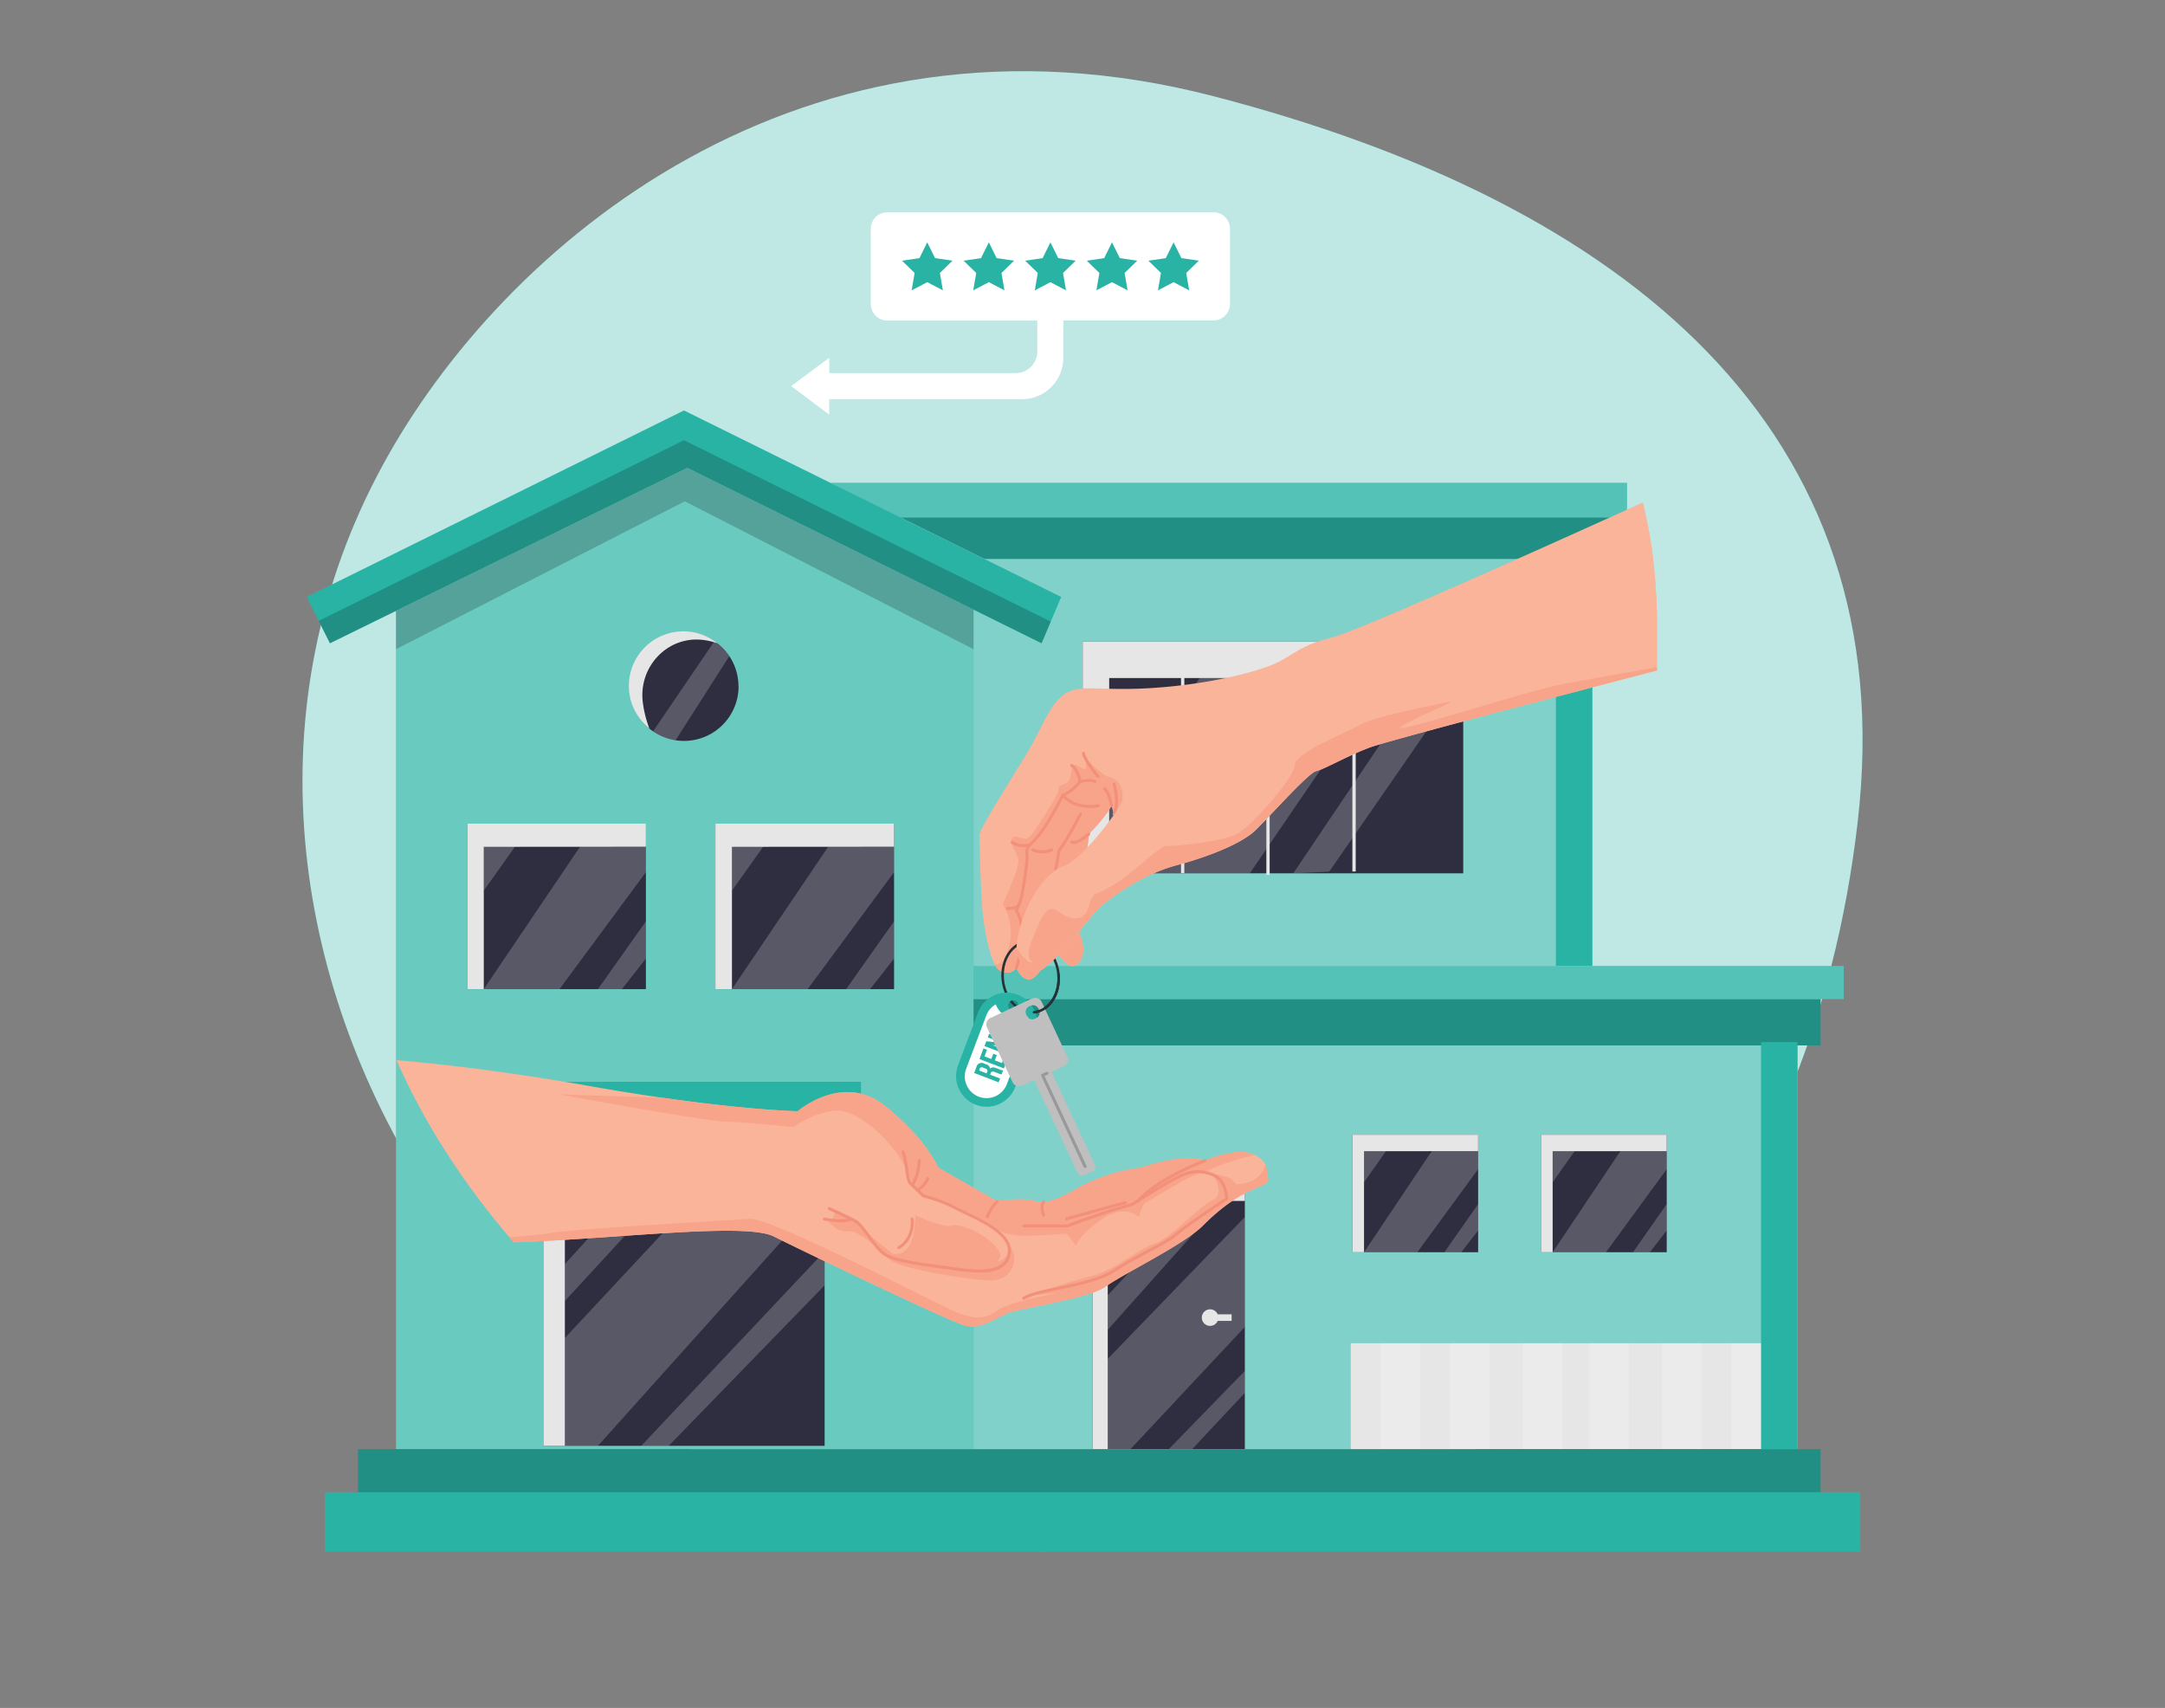 <svg xmlns="http://www.w3.org/2000/svg" xmlns:xlink="http://www.w3.org/1999/xlink" width="865.76" height="682.89" viewBox="0 0 865.76 682.89"><rect x="0" y="0" width="865.76" height="682.89" fill="#808080" stroke="none"/><defs><clipPath id="a"><path d="M150.93,230.22s-40.91,105.64,16.58,212S343.4,604.81,438.17,652.86s193.18,24.65,239.94-54.05S660.74,463.93,660.65,351.7s16.8-141.95-44-236.76S406.73-.87,294,69.46,150.93,230.22,150.93,230.22Z" fill="none"/></clipPath></defs><path d="M153,186.1C200.66,98.26,320.64-4.23,485.26,38.47s275.83,133,257.61,290.17-114,287.77-320.28,291.57S48.35,378.64,153,186.1Z" fill="#29b3a5"/><path d="M153,186.1C200.66,98.26,320.64-4.23,485.26,38.47s275.83,133,257.61,290.17-114,287.77-320.28,291.57S48.35,378.64,153,186.1Z" fill="#fff" opacity="0.7" style="isolation:isolate"/><rect x="384" y="223.47" width="252.74" height="162.76" fill="#29b3a5"/><rect x="384" y="223.47" width="252.74" height="162.76" fill="#fff" opacity="0.4"/><rect x="622.19" y="223.47" width="14.56" height="162.76" fill="#29b3a5"/><rect x="384" y="417.32" width="334.78" height="162.1" fill="#29b3a5"/><rect x="384" y="417.32" width="334.78" height="162.1" fill="#fff" opacity="0.4"/><rect x="540.81" y="453.71" width="50.28" height="46.97" fill="#2f2e41"/><polygon points="591.09 453.71 591.09 460.26 545.46 460.29 545.46 500.69 540.81 500.69 540.81 453.71 591.09 453.71" fill="#e6e6e6"/><polygon points="545.46 500.69 572.54 460.27 591.09 460.26 591.09 467.46 566.77 500.69 545.46 500.69" fill="#fff" opacity="0.2"/><polygon points="577.59 500.69 591.09 481.43 591.09 491.99 584.34 500.69 577.59 500.69" fill="#fff" opacity="0.2"/><polygon points="545.46 460.29 545.46 472.71 554.24 460.26 545.46 460.29" fill="#fff" opacity="0.2"/><rect x="616.23" y="453.71" width="50.28" height="46.97" fill="#2f2e41"/><polygon points="666.51 453.71 666.51 460.26 620.89 460.29 620.89 500.69 616.23 500.69 616.23 453.71 666.51 453.71" fill="#e6e6e6"/><polygon points="620.89 500.69 647.96 460.27 666.51 460.26 666.51 467.46 642.2 500.69 620.89 500.69" fill="#fff" opacity="0.2"/><polygon points="653.01 500.69 666.51 481.43 666.51 491.99 659.76 500.69 653.01 500.69" fill="#fff" opacity="0.2"/><polygon points="620.89 460.29 620.89 472.71 629.67 460.26 620.89 460.29" fill="#fff" opacity="0.2"/><rect x="384" y="386.22" width="353.3" height="13.23" fill="#29b3a5"/><rect x="384" y="386.22" width="353.3" height="13.23" fill="#fff" opacity="0.2"/><rect x="384" y="399.46" width="344.04" height="18.53" fill="#29b3a5"/><rect x="384" y="399.46" width="344.04" height="18.53" opacity="0.2"/><rect x="436.93" y="474.88" width="60.87" height="104.54" fill="#2f2e41"/><polygon points="497.8 474.88 497.8 480.17 442.98 480.17 442.98 579.42 436.93 579.42 436.93 474.88 497.8 474.88" fill="#e6e6e6"/><polygon points="478.14 480.17 442.98 517.88 442.98 531.69 488.92 480.17 478.14 480.17" fill="#fff" opacity="0.2"/><polygon points="497.8 486.6 442.98 543.31 442.98 579.42 452.06 579.42 497.8 530.55 497.8 486.6" fill="#fff" opacity="0.2"/><polygon points="467.37 579.42 497.8 548.13 497.8 556.92 476.73 579.42 467.37 579.42" fill="#fff" opacity="0.2"/><path d="M492.51,525.5h-5.57a3.31,3.31,0,1,0,0,2.64h5.57Z" fill="#e6e6e6"/><rect x="540.15" y="537.07" width="166.73" height="42.34" fill="#e6e6e6"/><rect x="552.05" y="537.07" width="15.88" height="42.34" fill="#fff" opacity="0.2"/><rect x="579.84" y="537.07" width="15.88" height="42.34" fill="#fff" opacity="0.2"/><rect x="608.95" y="537.07" width="15.88" height="42.34" fill="#fff" opacity="0.2"/><rect x="635.42" y="537.07" width="15.88" height="42.34" fill="#fff" opacity="0.2"/><rect x="664.53" y="537.07" width="15.88" height="42.34" fill="#fff" opacity="0.2"/><rect x="692.32" y="537.07" width="14.56" height="42.34" fill="#fff" opacity="0.2"/><polygon points="644.68 206.26 644.68 223.47 393.58 223.47 358.78 206.26 644.68 206.26" fill="#29b3a5"/><polygon points="644.68 206.26 644.68 223.47 393.58 223.47 358.78 206.26 644.68 206.26" opacity="0.2"/><polygon points="650.64 193.03 650.64 206.93 358.2 206.93 332.03 193.03 650.64 193.03" fill="#29b3a5"/><polygon points="650.64 193.03 650.64 206.93 358.2 206.93 332.03 193.03 650.64 193.03" fill="#fff" opacity="0.2"/><rect x="432.96" y="256.55" width="152.17" height="92.63" fill="#2f2e41"/><polygon points="585.14 256.55 585.14 271.1 443.55 271.1 443.55 349.17 432.96 349.17 432.96 256.55 585.14 256.55" fill="#e6e6e6"/><polygon points="479.75 271.1 443.55 322.24 443.55 343.03 491.33 271.1 479.75 271.1" fill="#fff" opacity="0.2"/><polygon points="457.06 349.17 510.37 271.1 553.1 271.1 499.79 349.17 457.06 349.17" fill="#fff" opacity="0.2"/><polygon points="517.18 349.17 569.73 271.1 585.14 271.1 531.54 348.51 517.18 349.17" fill="#fff" opacity="0.2"/><polygon points="274.84 187.08 158.37 244.23 158.37 579.42 389.3 579.42 389.3 243.74 274.84 187.08" fill="#29b3a5"/><polygon points="274.84 187.08 158.37 244.23 158.37 579.42 389.3 579.42 389.3 243.74 274.84 187.08" fill="#fff" opacity="0.3"/><rect x="143.17" y="579.42" width="584.87" height="22.5" fill="#29b3a5"/><rect x="143.17" y="579.42" width="584.87" height="22.5" opacity="0.2"/><polygon points="158.37 244.23 158.37 259.56 273.83 200.43 389.3 259.56 389.3 243.74 274.84 187.08 158.37 244.23" opacity="0.2"/><path d="M295.35,274.41a21.83,21.83,0,0,1-21.84,21.83,22.07,22.07,0,0,1-3.36-.26,21.63,21.63,0,0,1-9-3.57c-.5-.35-1-.72-1.48-1.11v0a21.83,21.83,0,0,1,26-35c.43.29.84.58,1.23.9a21.84,21.84,0,0,1,8.41,17.2Z" fill="#2f2e41"/><path d="M286.94,257.21a28.67,28.67,0,0,0-5.84-1.35c-14.16-1.69-25.79,10.7-24.06,24.85a45.52,45.52,0,0,0,2.62,10.57,21.82,21.82,0,0,1,27.28-34.07Z" fill="#e6e6e6"/><path d="M291.67,262.3,270.15,296a21.63,21.63,0,0,1-9-3.57l24.56-36.1c.43.29.84.58,1.23.9A21.6,21.6,0,0,1,291.67,262.3Z" fill="#fff" opacity="0.2"/><rect x="186.84" y="329.33" width="71.45" height="66.16" fill="#2f2e41"/><polygon points="258.3 329.32 258.3 338.55 193.46 338.59 193.46 395.49 186.84 395.49 186.84 329.32 258.3 329.32" fill="#e6e6e6"/><polygon points="193.46 395.49 231.93 338.57 258.3 338.56 258.3 348.69 223.74 395.49 193.46 395.49" fill="#fff" opacity="0.2"/><polygon points="239.11 395.49 258.3 368.36 258.3 383.25 248.7 395.49 239.11 395.49" fill="#fff" opacity="0.2"/><polygon points="193.46 338.59 193.46 356.09 205.94 338.56 193.46 338.59" fill="#fff" opacity="0.2"/><rect x="286.08" y="329.33" width="71.45" height="66.16" fill="#2f2e41"/><polygon points="357.54 329.32 357.54 338.55 292.7 338.59 292.7 395.49 286.08 395.49 286.08 329.32 357.54 329.32" fill="#e6e6e6"/><polygon points="292.7 395.49 331.17 338.57 357.54 338.56 357.54 348.69 322.98 395.49 292.7 395.49" fill="#fff" opacity="0.2"/><polygon points="338.36 395.49 357.54 368.36 357.54 383.25 347.95 395.49 338.36 395.49" fill="#fff" opacity="0.2"/><polygon points="292.7 338.59 292.7 356.09 305.18 338.56 292.7 338.59" fill="#fff" opacity="0.2"/><rect x="217.28" y="449.74" width="112.48" height="128.35" fill="#2f2e41"/><polygon points="329.75 449.74 329.75 457.67 225.88 457.67 225.88 578.09 217.28 578.09 217.28 449.74 329.75 449.74" fill="#e6e6e6"/><polygon points="225.88 520.18 283.46 457.67 269.52 457.67 225.88 505.4 225.88 520.18" fill="#fff" opacity="0.2"/><polygon points="297.99 457.67 225.88 534.97 225.88 578.09 239.11 578.09 329.75 477.1 329.75 457.67 297.99 457.67" fill="#fff" opacity="0.2"/><polygon points="256.43 578.09 329.75 500.33 329.75 513.92 267.41 578.09 256.43 578.09" fill="#fff" opacity="0.2"/><polygon points="424.36 238.68 420.19 248.53 416.52 257.21 274.84 187.08 131.93 257.21 122.66 238.68 273.51 164.11 332.03 193.03 356.11 204.94 358.78 206.26 393.58 223.47 424.36 238.68" fill="#29b3a5"/><polygon points="420.19 248.53 416.52 257.21 274.84 187.08 131.93 257.21 127.44 248.24 273.51 176.01 420.19 248.53" opacity="0.2"/><rect x="204.04" y="432.54" width="140.26" height="17.2" fill="#29b3a5"/><rect x="472.28" y="267.17" width="1.32" height="81.97" fill="#e6e6e6"/><rect x="506.4" y="267.86" width="1.32" height="81.97" fill="#e6e6e6"/><rect x="540.81" y="266.47" width="1.32" height="81.97" fill="#e6e6e6"/><rect x="704.23" y="416.66" width="14.56" height="162.76" fill="#29b3a5"/><rect x="129.94" y="596.62" width="613.98" height="23.82" fill="#29b3a5"/><g clip-path="url(#a)"><path d="M682.32,189.43v53.1s-121.26,40.33-145.78,52.28-50.88,36.75-50.88,36.75c-8.81,9.12-41.18,16.66-39.6,8.22a31.87,31.87,0,0,0,.2-9.25,43.62,43.62,0,0,0-1.76-8.39c-2.84,5.33-9.12,11.35-9.12,11.35,0,6.28-3.78,16.66-3.78,16.66l-1.41,20.1c6.44,11.63.76,16.33-1.68,16s-5.21-4.57-5.21-4.57l-3.65.49s-4.4,9.1-7.87,9.43-5.39-4.71-5.39-4.71-1.83,3.45-6.22,1.42a6.51,6.51,0,0,1-2.53-3c-2.74-5.49-4.26-16.37-4.7-20.33-.63-5-1.26-28.28-1.26-31.11s15.72-27,20.43-35.19,8.17-18.22,14.44-21.67,13.2-.64,33.62-1.89,38-5.34,47.26-8.8,11.49-8.16,25-11.36S681.38,189.76,682.32,189.43Z" fill="#f9b499"/><path d="M448.84,320.2a68.67,68.67,0,0,1-2.58,10.3,43.62,43.62,0,0,0-1.76-8.39c-2.84,5.34-9.12,11.36-9.12,11.36,0,6.27-3.78,16.65-3.78,16.65l-1.41,20.1c6.44,11.63.76,16.33-1.68,16s-5.21-4.57-5.21-4.57l-3.65.49s-4.4,9.1-7.87,9.43-5.39-4.71-5.39-4.71-1.83,3.45-6.22,1.42a6.46,6.46,0,0,1-2.53-3c1.58.71,3.48,0,5.2-4.63A22.15,22.15,0,0,0,401,361.48s6.53-14,6.26-17.35-3.89-6.63-2.56-8.93,4.56,1.81,7.1-.8,11.92-17.29,11.53-18.95,2.37-1.56,3.81-2.84,1.1-7.48,3-6.72a40.44,40.44,0,0,1,4,1.91,15.2,15.2,0,0,0,0-4.26c-.36-.71,6.85,6.67,8.95,7S449.65,312.69,448.84,320.2Z" fill="#f7a48b"/><path d="M406.42,387.53a.78.78,0,0,1-.21,0,.6.6,0,0,1-.35-.76c.05-.14,5.05-14,.05-22.44a.61.61,0,0,1,0-.57,23.66,23.66,0,0,0,2.26-6.43c.91-4.73,2.31-14.41,1.92-15.75-.57-1.94,1.22-4,1.3-4.09a43.94,43.94,0,0,0,5.84-7c3-4.39,7.24-12.63,7.28-12.72a.56.56,0,0,1,.35-.29s3-1,6.55-5.24a.61.61,0,0,1,.29-.19c.17-.05,4.27-1.23,6.59,0a.6.6,0,0,1-.58,1c-1.48-.83-4.33-.32-5.51,0-3.21,3.79-5.93,5.06-6.74,5.38a145.58,145.58,0,0,1-7.25,12.63,44.56,44.56,0,0,1-6,7.19c-.37.43-1.35,1.86-1,2.95.56,1.91-1.33,13.39-1.89,16.3a24.46,24.46,0,0,1-2.22,6.46c5,8.9.1,22.58-.12,23.17A.59.59,0,0,1,406.42,387.53Z" fill="#f29079"/><path d="M445.52,326.09a.54.54,0,0,1-.22,0,.59.59,0,0,1-.33-.77c2-4.95,0-11.54,0-11.6a.6.6,0,0,1,.39-.74.58.58,0,0,1,.74.39c.09.28,2.16,7.05,0,12.39A.61.61,0,0,1,445.52,326.09Z" fill="#f29079"/><path d="M444.5,322.73a.6.6,0,0,1-.59-.5c-.23-1.36-1.14-5.16-2.56-6.41a.59.59,0,0,1,.78-.89c2,1.78,2.91,6.89,2.95,7.11a.6.6,0,0,1-.48.68Z" fill="#f29079"/><path d="M435.73,323.05c-7.43,0-11-4.49-11.18-4.71a.59.59,0,1,1,.93-.73c.18.23,4.48,5.57,13.63,3.94a.59.59,0,0,1,.69.48.61.61,0,0,1-.48.69A20.3,20.3,0,0,1,435.73,323.05Z" fill="#f29079"/><path d="M422.15,348.38h-.1a.58.58,0,0,1-.48-.68l1.42-8a.6.6,0,0,1,.15-.31c2.3-2.36,8.36-14,8.42-14.14a.59.59,0,0,1,.8-.25.58.58,0,0,1,.25.79c-.25.48-6,11.55-8.49,14.29l-1.39,7.83A.59.59,0,0,1,422.15,348.38Z" fill="#f29079"/><path d="M416.76,341.21a9.6,9.6,0,0,1-4-.89.6.6,0,0,1-.28-.79.58.58,0,0,1,.78-.28,8.41,8.41,0,0,0,7,0,.59.59,0,1,1,.5,1.07A9.6,9.6,0,0,1,416.76,341.21Z" fill="#f29079"/><path d="M429.31,337.4a2.24,2.24,0,0,1-1-.23.59.59,0,1,1,.54-1.05c1.17.61,4.32-1.45,6.18-3.11a.59.59,0,0,1,.78.88C435,334.55,431.69,337.4,429.31,337.4Z" fill="#f29079"/><path d="M431.85,313.2a.58.58,0,0,1-.59-.54,9.3,9.3,0,0,0-3.11-6.21.58.58,0,0,1,0-.83.59.59,0,0,1,.83-.06,10.48,10.48,0,0,1,3.5,7,.59.59,0,0,1-.53.64Z" fill="#f29079"/><path d="M439.16,311a.63.63,0,0,1-.42-.17c-2.28-2.28-6.47-8.61-6-9.82a.59.59,0,0,1,1.13.33c.11.86,3.14,6.08,5.71,8.65a.6.6,0,0,1,0,.84A.63.63,0,0,1,439.16,311Zm-5.31-9.57Zm0-.12" fill="#f29079"/><path d="M409.3,338.75a9,9,0,0,1-4.88-1.45.59.59,0,1,1,.65-1,7.72,7.72,0,0,0,6.59.89.59.59,0,0,1,.36,1.13A9.08,9.08,0,0,1,409.3,338.75Z" fill="#f29079"/><path d="M403.37,363.82c-.31,0-.51,0-.55,0a.6.6,0,0,1-.54-.63.58.58,0,0,1,.63-.55c1,.07,3.62,0,4.08-1.4a.59.59,0,1,1,1.12.38C407.44,363.6,404.59,363.82,403.37,363.82Z" fill="#f29079"/><ellipse cx="412.14" cy="390.6" rx="11.19" ry="14.18" transform="translate(-35.6 41.38) rotate(-5.51)" fill="none" stroke="#263238" stroke-linecap="round" stroke-linejoin="round" stroke-width="1"/><path d="M413.69,404.08a12.23,12.23,0,0,0-22.58.7L383,426.26a12.23,12.23,0,0,0,22.87,8.65L414,413.44A12.2,12.2,0,0,0,413.69,404.08Zm-9.2-.12a2.07,2.07,0,1,1,2.68-1.2,2.08,2.08,0,0,1-2.68,1.2Z" fill="#29b3a5"/><path d="M410.68,412.19l-8.12,21.47a8.7,8.7,0,0,1-16.27-6.15L394.41,406a8.47,8.47,0,0,1,3.8-4.43,8.9,8.9,0,0,0,11.44,5.26,9.74,9.74,0,0,0,1.14-.52A8.7,8.7,0,0,1,410.68,412.19Z" fill="#fff"/><path d="M400.55,429.53a3,3,0,0,1-1.24-.32l-1.54-.58c-.91-.35-1.42-.17-1.63.53l-.2.54,4,1.52-.59,1.53L389.55,429l.9-2.33a2.11,2.11,0,0,1,2.49-1.66,2.41,2.41,0,0,1,.63.24l.77.3a2.1,2.1,0,0,1,1.59,1.76h0c.61-.66,1.42-.63,2.45-.25l1.51.59a3,3,0,0,0,1.26.28Zm-9-1.52,3,1.15.23-.6c.23-.58.1-1-.68-1.32l-1-.37c-.69-.27-1.09-.14-1.3.4Z" fill="#29b3a5"/><path d="M396.41,423.42l.79-2.11,1.42.54-.81,2.11,2.84,1.09,1-2.65,1.42.53-1.6,4.25-9.78-3.73,1.59-4.26,1.42.54-1,2.66Z" fill="#29b3a5"/><path d="M396.89,417.87h0l7.1,2.7-.52,1.42-9.79-3.74.73-1.93,6.46.68h0L395,414.78l.53-1.42,9.78,3.73-.6,1.59Z" fill="#29b3a5"/><path d="M395.77,412.72l1.8-4.76,1.42.53-.61,1.61,8.39,3.2-.59,1.53-8.39-3.19-.61,1.6Z" fill="#29b3a5"/><path d="M412.68,399.23,396.12,407a2.84,2.84,0,0,0-1.47,3.73l.06.11,10.16,21.78a2.84,2.84,0,0,0,3.74,1.47l.11,0,4.83-2.26,17.32,37.1a2,2,0,0,0,2.67,1h0l3.31-1.54a2,2,0,0,0,1-2.68h0l-17.32-37.1,4.84-2.25a2.85,2.85,0,0,0,1.47-3.74,1.17,1.17,0,0,0-.05-.11l-10.17-21.8a2.84,2.84,0,0,0-3.72-1.5Zm2.84,4.61a2.43,2.43,0,0,1-1.16,3.24h0l-.52.24a2.41,2.41,0,0,1-3.22-1.18l-.24-.51a2.43,2.43,0,0,1,1.16-3.23l.52-.25a2.44,2.44,0,0,1,3.23,1.19h0Z" fill="#bfbfbf"/><g opacity="0.2"><path d="M433.89,467a.59.59,0,0,1-.53-.34l-17-36.48a.63.63,0,0,1,0-.45.59.59,0,0,1,.31-.33l1.77-.83a.6.6,0,0,1,.79.29.58.58,0,0,1-.29.78l-1.24.58,16.78,35.94a.59.59,0,0,1-.29.78A.54.54,0,0,1,433.89,467Z"/></g><path d="M423.26,389.56c.75,7.8-3.64,14.6-9.79,15.18" fill="none" stroke="#263238" stroke-linecap="round" stroke-linejoin="round"/><path d="M682.32,201.68V263l-4.81,1.25h0c-23.19,6-121.89,31.64-129.92,34.69-9.12,3.45-18.22,8.79-21.3,9.42s-19.48,19.16-24.51,23.88S484.51,342.24,470.36,346,443,359.84,439.58,363s-21.05,27-25.14,25.13c-3.21-1.49-7.81-2.38-7.91-9.16a26,26,0,0,1,1-6.85c3.45-13.21,11-23.57,18.22-26.08s24.5-24.82,25.13-30.49Z" fill="#f9b499"/><path d="M677.47,264.2c-23.19,6-121.89,31.64-129.93,34.69-9.11,3.45-18.21,8.79-21.29,9.42s-19.48,19.16-24.51,23.88S484.46,342.24,470.32,346,443,359.84,439.54,363s-21.05,27-25.14,25.13c-3.21-1.49-7.81-2.38-7.91-9.16,2,3.23,5.27,7,6.57,5.56,0,0-3.82-.29,0-9.56s5.68-13.76,10.37-10.39,10.15,4.5,12-2.24,2.57-3.65,11.07-9.28,17.49-15.05,20-14.82,22.19-1.63,28.08-4.77,22.72-22.06,23.16-27.5,21.42-13.29,26.66-16.37,25.73-7,33.59-8.7-11.79,5.51-17.69,9.62,49.7-14.12,64.3-16.93C638.91,270.83,676,264.45,677.47,264.2Z" fill="#f7a48b"/><path d="M481,490.05c-7.67,7.7-30.87,18.67-39.18,24.57-5.87,4.17-30.37,8-37.49,10-5.06,1.49-11.8,7.28-18.54,5.36s-62.91-28.89-76.39-35.62-83.13,3.84-124.68,2.47c-2.71-.08-5.31-.17-7.8-.22-35.76-1-49.5.22-49.5.22l19.09-73.82s35.44,1.7,89.39,11.25c10.89,1.93,20.76,3.48,29.59,4.75,34.92,5,53.52,5.32,53.52,5.32s18-15.62,34.83-2.2,21.3,24.7,21.3,24.7l23.59,13.49s9.56-1.69,15.45,0,14.2-3.93,18.46-6.17a73.37,73.37,0,0,1,24-7.32s14.53-5.6,25.2-2.84c0,0,7.87-3.36,14.61-3.36a12.1,12.1,0,0,1,5.07,1.05,10.33,10.33,0,0,1,4.47,3.72,47.39,47.39,0,0,1,1.13,5.91C507.68,475.32,498.13,472.85,481,490.05Z" fill="#f9b499"/><path d="M481,490.05c-7.67,7.7-30.87,18.67-39.18,24.57-5.87,4.17-30.37,8-37.49,10-5.06,1.49-11.8,7.28-18.54,5.36s-62.91-28.89-76.39-35.62-83.13,3.84-124.68,2.47c-2.71-.08-5.31-.17-7.8-.22,18-1.18,36.92-2.56,42.75-3.51,12-2,71.76-5.06,80.06-5.77s73.83,33.38,81.33,36.75,12.78,3.75,17.65,0S423,517,423,517l-11.15,1s14.83-5.37,24.46-7.75,19.19-11.09,25.55-13.11,17.41-14.64,23-17.23,0-10.31,0-10.31,6.72-.26,9.36,3.9c0,0,9.82.33,11.84-8.05a47.7,47.7,0,0,1,1.12,5.91C507.68,475.32,498.13,472.85,481,490.05Z" fill="#f7a48b"/><path d="M501.52,461.76c-16.23,4.26-19.68,7-19.68,7-2.95-.88-22.13,11.22-23.76,12.2s-2.6,5.67-2.6,5.67-5.51-5.67-14.85.84S430.26,498,430.26,498l-3.75-4.79s-15.85,1.42-20.7.63a23.45,23.45,0,0,1-11-4.44c-3.7-2.47-23.41-10.76-25.44-11.36s-4.6-4.37-4.6-4.37c-3.59-14.42-21.5-30.89-31.23-29.59a35.74,35.74,0,0,0-16.23,6.56s-18.23-1.87-27.59-2.24-66.27-10.86-66.27-10.86l42,1.42c34.93,5,53.53,5.32,53.53,5.32s18-15.62,34.83-2.2,21.29,24.7,21.29,24.7l23.6,13.49s9.55-1.69,15.45,0,14.19-3.93,18.45-6.17a73.6,73.6,0,0,1,24-7.32s14.52-5.6,25.2-2.84c0,0,7.86-3.36,14.61-3.36A12.23,12.23,0,0,1,501.52,461.76Z" fill="#f7a48b"/><path d="M333.6,484.16s.1,4-2,3.61,3.76,5.46,7.5,4.53,12.92,7.49,16.48,11.24,34.54,8.61,41.17,8.42,11.63-7,7-13.9c0,0-.85,6.79-5,6,0,0,4-1.5-2-7.1S382,489,380.16,490.07s-13.26-3.55-13.93-4.26,1,16.2-8.92,15.62c0,0-11.11-8.21-13.33-11.6S333.6,484.16,333.6,484.16Z" fill="#f7a48b"/><path d="M409.39,519.67a.59.59,0,0,1-.29-1.11c3.19-1.83,8.39-2.89,14.41-4.12,7.61-1.56,16.25-3.32,22.06-7.09,4.95-3.21,9.66-5.71,13.81-7.9,4.43-2.35,8.25-4.37,10.56-6.38,4.19-3.64,17.8-12.61,20-14.06a13,13,0,0,0-2.13-6.46c-1.94-2.67-7.81-4.5-13.09-2.84S453.41,481.88,453.25,482a.61.61,0,0,1-.17.07c-11.09,3-25.92,8.63-26.07,8.69a.78.78,0,0,1-.21,0H409.39a.6.6,0,0,1,0-1.19h17.3c1.33-.5,15.34-5.78,26-8.65,1.38-.91,16.47-10.74,21.69-12.37s11.9-.16,14.41,3.29a14.25,14.25,0,0,1,2.36,7.43.63.63,0,0,1-.27.52c-.16.1-15.75,10.31-20.15,14.14-2.41,2.1-6.11,4.06-10.78,6.53-4.14,2.19-8.82,4.67-13.72,7.85-6,3.89-14.76,5.68-22.48,7.26-5.67,1.16-11,2.25-14.05,4A.67.67,0,0,1,409.39,519.67Z" fill="#f29079"/><path d="M455.32,480.52a.62.62,0,0,1-.4-.15.6.6,0,0,1,0-.84c8.31-9.13,26-15.74,26.76-16a.59.59,0,0,1,.76.35.61.61,0,0,1-.35.76c-.18.06-18.18,6.78-26.29,15.7A.59.59,0,0,1,455.32,480.52Z" fill="#f29079"/><path d="M426.51,487.93a.59.59,0,0,1-.56-.43.59.59,0,0,1,.4-.73c9.73-2.78,23.33-6.42,23.47-6.46a.59.59,0,0,1,.3,1.14c-.13,0-13.72,3.68-23.44,6.46A.5.5,0,0,1,426.51,487.93Z" fill="#f29079"/><path d="M417.26,486.43a.59.59,0,0,1-.56-.39c-1.34-3.76,0-5.67.08-5.75a.59.59,0,0,1,1,.7c-.06.07-1,1.55.07,4.65a.59.59,0,0,1-.35.75A.51.51,0,0,1,417.26,486.43Z" fill="#f29079"/><path d="M391.58,508.8a88.7,88.7,0,0,1-12.19-1.19l-3.73-.52c-9.12-1.27-16.32-2.26-21-4.42-2.83-1.3-5.35-4.76-7.79-8.1-1.87-2.56-3.63-5-5.16-5.81-3.59-1.94-10.27-4.95-10.34-5a.6.6,0,0,1-.3-.78.6.6,0,0,1,.79-.3c.06,0,6.79,3.06,10.41,5,1.77.95,3.61,3.48,5.56,6.15,2.24,3.07,4.77,6.55,7.33,7.73,4.52,2.08,11.65,3.07,20.67,4.32l3.74.52c9.52,1.37,21.37,3.06,23.31-4.73,1.79-7.19-9.12-12.41-17.09-16.23-1.26-.6-2.46-1.17-3.52-1.71a57.81,57.81,0,0,0-13.11-5,.76.76,0,0,1-.26-.15s-3.92-3.7-5.32-5.09c-.85-.86-1.19-2.94-1.67-6.28a33.21,33.21,0,0,0-1.31-6.43.6.6,0,0,1,.35-.76.59.59,0,0,1,.76.35,34.19,34.19,0,0,1,1.37,6.67c.34,2.34.72,5,1.34,5.61,1.25,1.25,4.53,4.36,5.18,5a59.62,59.62,0,0,1,13.22,5.11c1,.53,2.23,1.1,3.48,1.7,8.34,4,19.75,9.45,17.73,17.57C402.69,507.34,397.6,508.8,391.58,508.8Z" fill="#f29079"/><path d="M364.81,474.36a.66.66,0,0,1-.35-.11.6.6,0,0,1-.13-.83c2.34-3.2,2.73-9.32,2.73-9.38a.59.59,0,1,1,1.18.07c0,.26-.41,6.53-2.95,10A.6.6,0,0,1,364.81,474.36Z" fill="#f29079"/><path d="M394.78,487.15a.52.52,0,0,1-.21,0,.59.59,0,0,1-.34-.76,19,19,0,0,1,4.06-6.37.58.58,0,0,1,.83,0,.59.59,0,0,1,0,.84,17.86,17.86,0,0,0-3.81,6A.58.58,0,0,1,394.78,487.15Z" fill="#f29079"/><path d="M336.12,488.73a33.55,33.55,0,0,1-6.63-.77.59.59,0,0,1,.25-1.15c.08,0,7.33,1.62,10.41.05a.59.59,0,1,1,.54,1.05A10.55,10.55,0,0,1,336.12,488.73Z" fill="#f29079"/><path d="M366.9,476.42a.59.59,0,0,1-.3-1.1,10,10,0,0,0,3.92-4.33.6.6,0,0,1,.79-.28.59.59,0,0,1,.28.78,11.14,11.14,0,0,1-4.39,4.85A.64.64,0,0,1,366.9,476.42Z" fill="#f29079"/><path d="M359.4,499.49a.58.58,0,0,1-.5-.28.61.61,0,0,1,.19-.82c6-3.67,5.11-10.63,5.07-10.92a.59.59,0,0,1,.49-.67.6.6,0,0,1,.67.5c0,.08,1.11,8-5.61,12.1A.59.59,0,0,1,359.4,499.49Z" fill="#f29079"/></g><path d="M331.59,165.77v-6.16h77.13a16.49,16.49,0,0,0,16.48-16.49v-15h60.13a6.6,6.6,0,0,0,6.52-6.66v-30a6.59,6.59,0,0,0-6.59-6.58H354.81a6.6,6.6,0,0,0-6.59,6.6v30.07a6.61,6.61,0,0,0,6.59,6.61h60v12.38a8.65,8.65,0,0,1-8.65,8.65H331.62v-6.14l-15.23,11.32Z" fill="#fff"/><polygon points="472.43 103.21 479.4 104.23 474.35 109.14 475.54 116.09 469.3 112.82 463.06 116.09 464.25 109.14 459.22 104.23 466.19 103.21 469.3 96.89 472.43 103.21" fill="#29b3a5"/><polygon points="447.8 103.21 454.77 104.23 449.72 109.14 450.92 116.09 444.67 112.82 438.43 116.09 439.63 109.14 434.58 104.23 441.56 103.21 444.67 96.89 447.8 103.21" fill="#29b3a5"/><polygon points="423.18 103.21 430.15 104.23 425.1 109.14 426.29 116.09 420.05 112.82 413.81 116.09 415 109.14 409.95 104.23 416.94 103.21 420.05 96.89 423.18 103.21" fill="#29b3a5"/><polygon points="398.54 103.21 405.52 104.23 400.48 109.14 401.67 116.09 395.43 112.82 389.18 116.09 390.38 109.14 385.33 104.23 392.3 103.21 395.43 96.89 398.54 103.21" fill="#29b3a5"/><polygon points="373.92 103.21 380.9 104.23 375.85 109.14 377.05 116.09 370.8 112.82 364.56 116.09 365.75 109.14 360.7 104.23 367.67 103.21 370.8 96.89 373.92 103.21" fill="#29b3a5"/></svg>